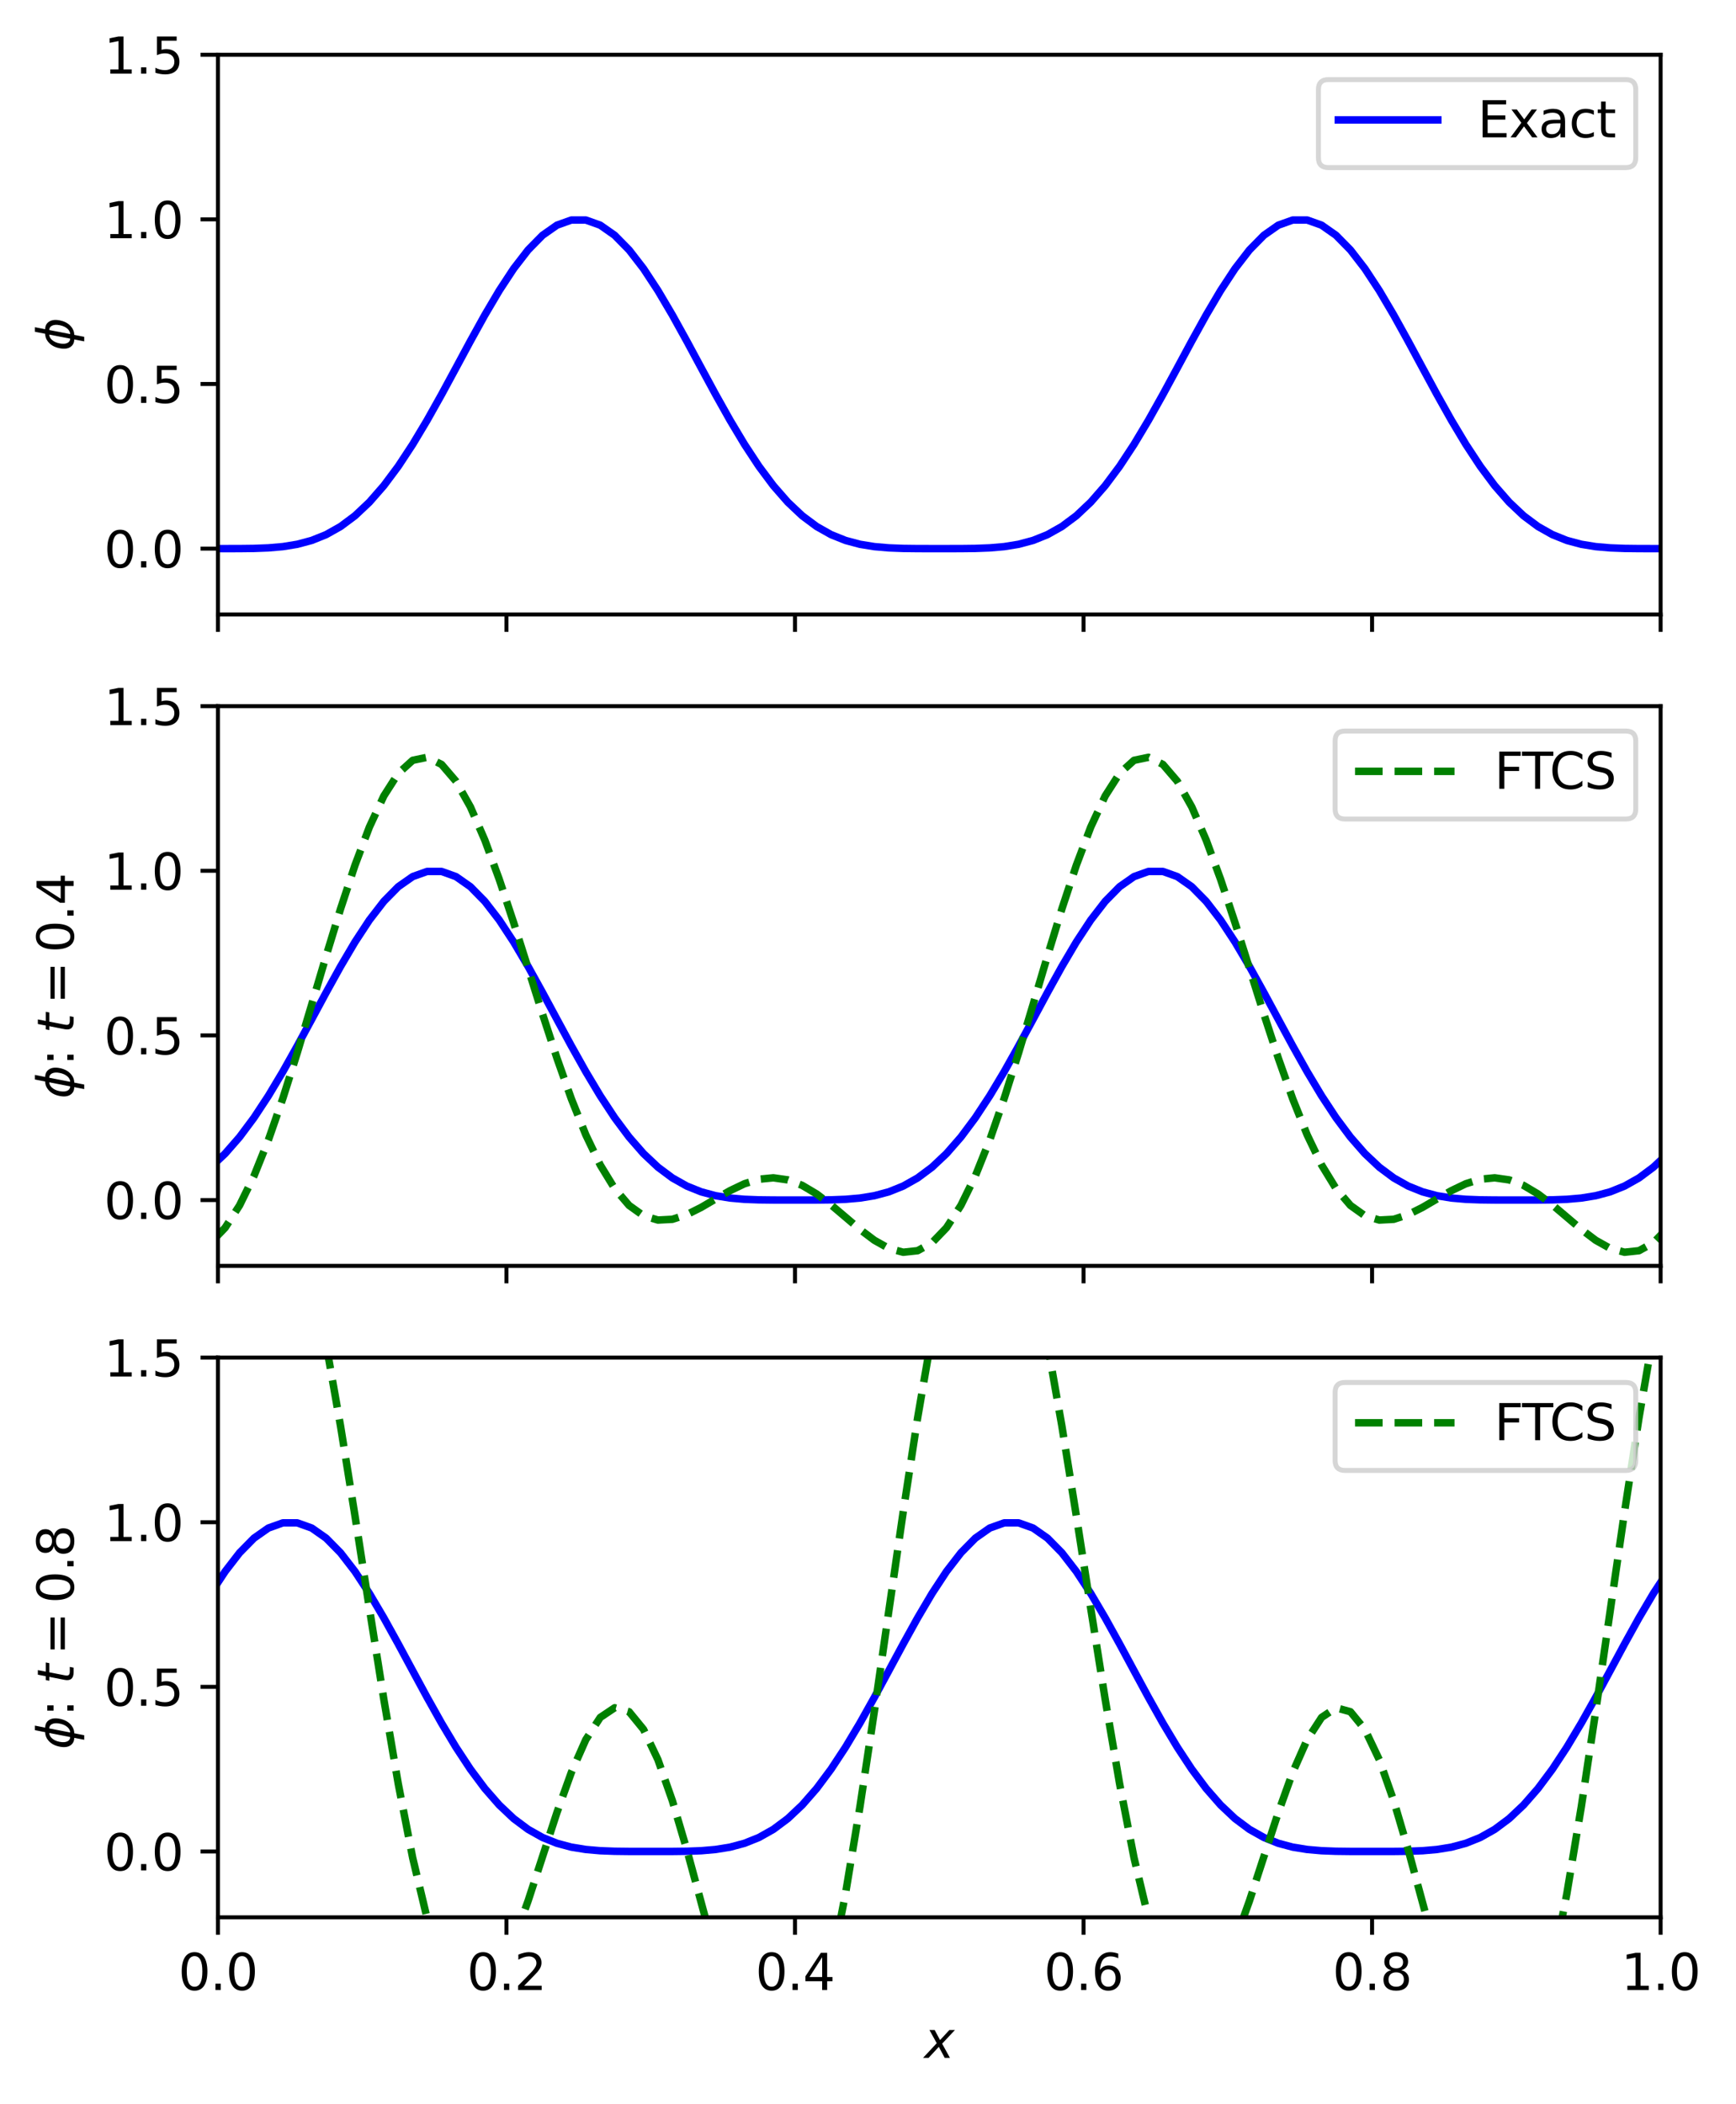 <?xml version="1.0" encoding="utf-8" standalone="no"?>
<!DOCTYPE svg PUBLIC "-//W3C//DTD SVG 1.1//EN"
  "http://www.w3.org/Graphics/SVG/1.1/DTD/svg11.dtd">
<svg xmlns:xlink="http://www.w3.org/1999/xlink" width="348.948pt" height="422.83pt" viewBox="0 0 348.948 422.83" xmlns="http://www.w3.org/2000/svg" version="1.1">
 <defs>
  <style type="text/css">*{stroke-linejoin: round; stroke-linecap: butt}</style>
 </defs>
 <g id="figure_1">
  <g id="patch_1">
   <path d="M 0 422.83 
L 348.948 422.83 
L 348.948 0 
L 0 0 
z
" style="fill: #ffffff"/>
  </g>
  <g id="axes_1">
   <g id="patch_2">
    <path d="M 43.803 123.474 
L 333.797 123.474 
L 333.797 10.999 
L 43.803 10.999 
z
" style="fill: #ffffff"/>
   </g>
   <g id="matplotlib.axis_1">
    <g id="xtick_1">
     <g id="line2d_1">
      <defs>
       <path id="m3e932c2d90" d="M 0 0 
L 0 3.5 
" style="stroke: #000000; stroke-width: 0.8"/>
      </defs>
      <g>
       <use xlink:href="#m3e932c2d90" x="43.803" y="123.474" style="stroke: #000000; stroke-width: 0.8"/>
      </g>
     </g>
    </g>
    <g id="xtick_2">
     <g id="line2d_2">
      <g>
       <use xlink:href="#m3e932c2d90" x="101.802" y="123.474" style="stroke: #000000; stroke-width: 0.8"/>
      </g>
     </g>
    </g>
    <g id="xtick_3">
     <g id="line2d_3">
      <g>
       <use xlink:href="#m3e932c2d90" x="159.801" y="123.474" style="stroke: #000000; stroke-width: 0.8"/>
      </g>
     </g>
    </g>
    <g id="xtick_4">
     <g id="line2d_4">
      <g>
       <use xlink:href="#m3e932c2d90" x="217.799" y="123.474" style="stroke: #000000; stroke-width: 0.8"/>
      </g>
     </g>
    </g>
    <g id="xtick_5">
     <g id="line2d_5">
      <g>
       <use xlink:href="#m3e932c2d90" x="275.798" y="123.474" style="stroke: #000000; stroke-width: 0.8"/>
      </g>
     </g>
    </g>
    <g id="xtick_6">
     <g id="line2d_6">
      <g>
       <use xlink:href="#m3e932c2d90" x="333.797" y="123.474" style="stroke: #000000; stroke-width: 0.8"/>
      </g>
     </g>
    </g>
   </g>
   <g id="matplotlib.axis_2">
    <g id="ytick_1">
     <g id="line2d_7">
      <defs>
       <path id="macd2d907c0" d="M 0 0 
L -3.5 0 
" style="stroke: #000000; stroke-width: 0.8"/>
      </defs>
      <g>
       <use xlink:href="#macd2d907c0" x="43.803" y="110.242" style="stroke: #000000; stroke-width: 0.8"/>
      </g>
     </g>
     <g id="text_1">
      <!-- 0.0 -->
      <g transform="translate(20.9 114.041) scale(0.1 -0.1)">
       <defs>
        <path id="DejaVuSans-30" d="M 2034 4250 
Q 1547 4250 1301 3770 
Q 1056 3291 1056 2328 
Q 1056 1369 1301 889 
Q 1547 409 2034 409 
Q 2525 409 2770 889 
Q 3016 1369 3016 2328 
Q 3016 3291 2770 3770 
Q 2525 4250 2034 4250 
z
M 2034 4750 
Q 2819 4750 3233 4129 
Q 3647 3509 3647 2328 
Q 3647 1150 3233 529 
Q 2819 -91 2034 -91 
Q 1250 -91 836 529 
Q 422 1150 422 2328 
Q 422 3509 836 4129 
Q 1250 4750 2034 4750 
z
" transform="scale(0.016)"/>
        <path id="DejaVuSans-2e" d="M 684 794 
L 1344 794 
L 1344 0 
L 684 0 
L 684 794 
z
" transform="scale(0.016)"/>
       </defs>
       <use xlink:href="#DejaVuSans-30"/>
       <use xlink:href="#DejaVuSans-2e" x="63.623"/>
       <use xlink:href="#DejaVuSans-30" x="95.41"/>
      </g>
     </g>
    </g>
    <g id="ytick_2">
     <g id="line2d_8">
      <g>
       <use xlink:href="#macd2d907c0" x="43.803" y="77.161" style="stroke: #000000; stroke-width: 0.8"/>
      </g>
     </g>
     <g id="text_2">
      <!-- 0.5 -->
      <g transform="translate(20.9 80.96) scale(0.1 -0.1)">
       <defs>
        <path id="DejaVuSans-35" d="M 691 4666 
L 3169 4666 
L 3169 4134 
L 1269 4134 
L 1269 2991 
Q 1406 3038 1543 3061 
Q 1681 3084 1819 3084 
Q 2600 3084 3056 2656 
Q 3513 2228 3513 1497 
Q 3513 744 3044 326 
Q 2575 -91 1722 -91 
Q 1428 -91 1123 -41 
Q 819 9 494 109 
L 494 744 
Q 775 591 1075 516 
Q 1375 441 1709 441 
Q 2250 441 2565 725 
Q 2881 1009 2881 1497 
Q 2881 1984 2565 2268 
Q 2250 2553 1709 2553 
Q 1456 2553 1204 2497 
Q 953 2441 691 2322 
L 691 4666 
z
" transform="scale(0.016)"/>
       </defs>
       <use xlink:href="#DejaVuSans-30"/>
       <use xlink:href="#DejaVuSans-2e" x="63.623"/>
       <use xlink:href="#DejaVuSans-35" x="95.41"/>
      </g>
     </g>
    </g>
    <g id="ytick_3">
     <g id="line2d_9">
      <g>
       <use xlink:href="#macd2d907c0" x="43.803" y="44.08" style="stroke: #000000; stroke-width: 0.8"/>
      </g>
     </g>
     <g id="text_3">
      <!-- 1.0 -->
      <g transform="translate(20.9 47.879) scale(0.1 -0.1)">
       <defs>
        <path id="DejaVuSans-31" d="M 794 531 
L 1825 531 
L 1825 4091 
L 703 3866 
L 703 4441 
L 1819 4666 
L 2450 4666 
L 2450 531 
L 3481 531 
L 3481 0 
L 794 0 
L 794 531 
z
" transform="scale(0.016)"/>
       </defs>
       <use xlink:href="#DejaVuSans-31"/>
       <use xlink:href="#DejaVuSans-2e" x="63.623"/>
       <use xlink:href="#DejaVuSans-30" x="95.41"/>
      </g>
     </g>
    </g>
    <g id="ytick_4">
     <g id="line2d_10">
      <g>
       <use xlink:href="#macd2d907c0" x="43.803" y="10.999" style="stroke: #000000; stroke-width: 0.8"/>
      </g>
     </g>
     <g id="text_4">
      <!-- 1.5 -->
      <g transform="translate(20.9 14.798) scale(0.1 -0.1)">
       <use xlink:href="#DejaVuSans-31"/>
       <use xlink:href="#DejaVuSans-2e" x="63.623"/>
       <use xlink:href="#DejaVuSans-35" x="95.41"/>
      </g>
     </g>
    </g>
    <g id="text_5">
     <!-- $\phi$ -->
     <g transform="translate(14.8 70.537) rotate(-90) scale(0.1 -0.1)">
      <defs>
       <path id="DejaVuSans-Oblique-3d5" d="M 2991 4863 
L 2738 3572 
Q 3363 3572 3684 3094 
Q 4016 2606 3850 1747 
Q 3681 888 3159 400 
Q 2653 -78 2028 -78 
L 1784 -1331 
L 1213 -1331 
L 1456 -78 
Q 834 -78 509 400 
Q 178 888 347 1747 
Q 513 2606 1034 3094 
Q 1544 3572 2166 3572 
L 2419 4863 
L 2991 4863 
z
M 2128 434 
Q 2481 434 2784 756 
Q 3116 1116 3244 1747 
Q 3369 2372 3169 2738 
Q 2991 3059 2638 3059 
L 2128 434 
z
M 1556 434 
L 2066 3059 
Q 1716 3059 1413 2738 
Q 1072 2372 953 1747 
Q 834 1116 1028 756 
Q 1203 434 1556 434 
z
" transform="scale(0.016)"/>
      </defs>
      <use xlink:href="#DejaVuSans-Oblique-3d5" transform="translate(0 0.016)"/>
     </g>
    </g>
   </g>
   <g id="line2d_11">
    <path d="M 42.353 110.242 
L 45.253 110.242 
L 48.153 110.237 
L 51.053 110.202 
L 53.953 110.092 
L 56.853 109.841 
L 59.753 109.371 
L 62.653 108.596 
L 65.553 107.431 
L 68.453 105.799 
L 71.353 103.638 
L 74.252 100.905 
L 77.152 97.588 
L 80.052 93.701 
L 82.952 89.295 
L 85.852 84.452 
L 88.752 79.282 
L 91.652 73.926 
L 94.552 68.542 
L 97.452 63.305 
L 100.352 58.392 
L 103.252 53.979 
L 106.152 50.227 
L 109.052 47.279 
L 111.952 45.247 
L 114.852 44.211 
L 117.752 44.211 
L 120.651 45.247 
L 123.551 47.279 
L 126.451 50.227 
L 129.351 53.979 
L 132.251 58.392 
L 135.151 63.305 
L 138.051 68.542 
L 140.951 73.926 
L 143.851 79.282 
L 146.751 84.452 
L 149.651 89.295 
L 152.551 93.701 
L 155.451 97.588 
L 158.351 100.905 
L 161.251 103.638 
L 164.151 105.799 
L 167.05 107.431 
L 169.95 108.596 
L 172.85 109.371 
L 175.75 109.841 
L 178.65 110.092 
L 181.55 110.202 
L 184.45 110.237 
L 187.35 110.242 
L 190.25 110.242 
L 193.15 110.237 
L 196.05 110.202 
L 198.95 110.092 
L 201.85 109.841 
L 204.75 109.371 
L 207.65 108.596 
L 210.55 107.431 
L 213.449 105.799 
L 216.349 103.638 
L 219.249 100.905 
L 222.149 97.588 
L 225.049 93.701 
L 227.949 89.295 
L 230.849 84.452 
L 233.749 79.282 
L 236.649 73.926 
L 239.549 68.542 
L 242.449 63.305 
L 245.349 58.392 
L 248.249 53.979 
L 251.149 50.227 
L 254.049 47.279 
L 256.949 45.247 
L 259.848 44.211 
L 262.748 44.211 
L 265.648 45.247 
L 268.548 47.279 
L 271.448 50.227 
L 274.348 53.979 
L 277.248 58.392 
L 280.148 63.305 
L 283.048 68.542 
L 285.948 73.926 
L 288.848 79.282 
L 291.748 84.452 
L 294.648 89.295 
L 297.548 93.701 
L 300.448 97.588 
L 303.348 100.905 
L 306.247 103.638 
L 309.147 105.799 
L 312.047 107.431 
L 314.947 108.596 
L 317.847 109.371 
L 320.747 109.841 
L 323.647 110.092 
L 326.547 110.202 
L 329.447 110.237 
L 332.347 110.242 
L 335.247 110.242 
" clip-path="url(#p8527dfcf54)" style="fill: none; stroke: #0000ff; stroke-width: 1.5; stroke-linecap: square"/>
   </g>
   <g id="patch_3">
    <path d="M 43.803 123.474 
L 43.803 10.999 
" style="fill: none; stroke: #000000; stroke-width: 0.8; stroke-linejoin: miter; stroke-linecap: square"/>
   </g>
   <g id="patch_4">
    <path d="M 333.797 123.474 
L 333.797 10.999 
" style="fill: none; stroke: #000000; stroke-width: 0.8; stroke-linejoin: miter; stroke-linecap: square"/>
   </g>
   <g id="patch_5">
    <path d="M 43.803 123.474 
L 333.797 123.474 
" style="fill: none; stroke: #000000; stroke-width: 0.8; stroke-linejoin: miter; stroke-linecap: square"/>
   </g>
   <g id="patch_6">
    <path d="M 43.803 10.999 
L 333.797 10.999 
" style="fill: none; stroke: #000000; stroke-width: 0.8; stroke-linejoin: miter; stroke-linecap: square"/>
   </g>
   <g id="legend_1">
    <g id="patch_7">
     <path d="M 267.012 33.677 
L 326.797 33.677 
Q 328.797 33.677 328.797 31.677 
L 328.797 17.999 
Q 328.797 15.999 326.797 15.999 
L 267.012 15.999 
Q 265.012 15.999 265.012 17.999 
L 265.012 31.677 
Q 265.012 33.677 267.012 33.677 
z
" style="fill: #ffffff; opacity: 0.8; stroke: #cccccc; stroke-linejoin: miter"/>
    </g>
    <g id="line2d_12">
     <path d="M 269.012 24.098 
L 279.012 24.098 
L 289.012 24.098 
" style="fill: none; stroke: #0000ff; stroke-width: 1.5; stroke-linecap: square"/>
    </g>
    <g id="text_6">
     <!-- Exact -->
     <g transform="translate(297.012 27.598) scale(0.1 -0.1)">
      <defs>
       <path id="DejaVuSans-45" d="M 628 4666 
L 3578 4666 
L 3578 4134 
L 1259 4134 
L 1259 2753 
L 3481 2753 
L 3481 2222 
L 1259 2222 
L 1259 531 
L 3634 531 
L 3634 0 
L 628 0 
L 628 4666 
z
" transform="scale(0.016)"/>
       <path id="DejaVuSans-78" d="M 3513 3500 
L 2247 1797 
L 3578 0 
L 2900 0 
L 1881 1375 
L 863 0 
L 184 0 
L 1544 1831 
L 300 3500 
L 978 3500 
L 1906 2253 
L 2834 3500 
L 3513 3500 
z
" transform="scale(0.016)"/>
       <path id="DejaVuSans-61" d="M 2194 1759 
Q 1497 1759 1228 1600 
Q 959 1441 959 1056 
Q 959 750 1161 570 
Q 1363 391 1709 391 
Q 2188 391 2477 730 
Q 2766 1069 2766 1631 
L 2766 1759 
L 2194 1759 
z
M 3341 1997 
L 3341 0 
L 2766 0 
L 2766 531 
Q 2569 213 2275 61 
Q 1981 -91 1556 -91 
Q 1019 -91 701 211 
Q 384 513 384 1019 
Q 384 1609 779 1909 
Q 1175 2209 1959 2209 
L 2766 2209 
L 2766 2266 
Q 2766 2663 2505 2880 
Q 2244 3097 1772 3097 
Q 1472 3097 1187 3025 
Q 903 2953 641 2809 
L 641 3341 
Q 956 3463 1253 3523 
Q 1550 3584 1831 3584 
Q 2591 3584 2966 3190 
Q 3341 2797 3341 1997 
z
" transform="scale(0.016)"/>
       <path id="DejaVuSans-63" d="M 3122 3366 
L 3122 2828 
Q 2878 2963 2633 3030 
Q 2388 3097 2138 3097 
Q 1578 3097 1268 2742 
Q 959 2388 959 1747 
Q 959 1106 1268 751 
Q 1578 397 2138 397 
Q 2388 397 2633 464 
Q 2878 531 3122 666 
L 3122 134 
Q 2881 22 2623 -34 
Q 2366 -91 2075 -91 
Q 1284 -91 818 406 
Q 353 903 353 1747 
Q 353 2603 823 3093 
Q 1294 3584 2113 3584 
Q 2378 3584 2631 3529 
Q 2884 3475 3122 3366 
z
" transform="scale(0.016)"/>
       <path id="DejaVuSans-74" d="M 1172 4494 
L 1172 3500 
L 2356 3500 
L 2356 3053 
L 1172 3053 
L 1172 1153 
Q 1172 725 1289 603 
Q 1406 481 1766 481 
L 2356 481 
L 2356 0 
L 1766 0 
Q 1100 0 847 248 
Q 594 497 594 1153 
L 594 3053 
L 172 3053 
L 172 3500 
L 594 3500 
L 594 4494 
L 1172 4494 
z
" transform="scale(0.016)"/>
      </defs>
      <use xlink:href="#DejaVuSans-45"/>
      <use xlink:href="#DejaVuSans-78" x="63.184"/>
      <use xlink:href="#DejaVuSans-61" x="122.363"/>
      <use xlink:href="#DejaVuSans-63" x="183.643"/>
      <use xlink:href="#DejaVuSans-74" x="238.623"/>
     </g>
    </g>
   </g>
  </g>
  <g id="axes_2">
   <g id="patch_8">
    <path d="M 43.803 254.374 
L 333.797 254.374 
L 333.797 141.899 
L 43.803 141.899 
z
" style="fill: #ffffff"/>
   </g>
   <g id="matplotlib.axis_3">
    <g id="xtick_7">
     <g id="line2d_13">
      <g>
       <use xlink:href="#m3e932c2d90" x="43.803" y="254.374" style="stroke: #000000; stroke-width: 0.8"/>
      </g>
     </g>
    </g>
    <g id="xtick_8">
     <g id="line2d_14">
      <g>
       <use xlink:href="#m3e932c2d90" x="101.802" y="254.374" style="stroke: #000000; stroke-width: 0.8"/>
      </g>
     </g>
    </g>
    <g id="xtick_9">
     <g id="line2d_15">
      <g>
       <use xlink:href="#m3e932c2d90" x="159.801" y="254.374" style="stroke: #000000; stroke-width: 0.8"/>
      </g>
     </g>
    </g>
    <g id="xtick_10">
     <g id="line2d_16">
      <g>
       <use xlink:href="#m3e932c2d90" x="217.799" y="254.374" style="stroke: #000000; stroke-width: 0.8"/>
      </g>
     </g>
    </g>
    <g id="xtick_11">
     <g id="line2d_17">
      <g>
       <use xlink:href="#m3e932c2d90" x="275.798" y="254.374" style="stroke: #000000; stroke-width: 0.8"/>
      </g>
     </g>
    </g>
    <g id="xtick_12">
     <g id="line2d_18">
      <g>
       <use xlink:href="#m3e932c2d90" x="333.797" y="254.374" style="stroke: #000000; stroke-width: 0.8"/>
      </g>
     </g>
    </g>
   </g>
   <g id="matplotlib.axis_4">
    <g id="ytick_5">
     <g id="line2d_19">
      <g>
       <use xlink:href="#macd2d907c0" x="43.803" y="241.142" style="stroke: #000000; stroke-width: 0.8"/>
      </g>
     </g>
     <g id="text_7">
      <!-- 0.0 -->
      <g transform="translate(20.9 244.941) scale(0.1 -0.1)">
       <use xlink:href="#DejaVuSans-30"/>
       <use xlink:href="#DejaVuSans-2e" x="63.623"/>
       <use xlink:href="#DejaVuSans-30" x="95.41"/>
      </g>
     </g>
    </g>
    <g id="ytick_6">
     <g id="line2d_20">
      <g>
       <use xlink:href="#macd2d907c0" x="43.803" y="208.061" style="stroke: #000000; stroke-width: 0.8"/>
      </g>
     </g>
     <g id="text_8">
      <!-- 0.5 -->
      <g transform="translate(20.9 211.86) scale(0.1 -0.1)">
       <use xlink:href="#DejaVuSans-30"/>
       <use xlink:href="#DejaVuSans-2e" x="63.623"/>
       <use xlink:href="#DejaVuSans-35" x="95.41"/>
      </g>
     </g>
    </g>
    <g id="ytick_7">
     <g id="line2d_21">
      <g>
       <use xlink:href="#macd2d907c0" x="43.803" y="174.98" style="stroke: #000000; stroke-width: 0.8"/>
      </g>
     </g>
     <g id="text_9">
      <!-- 1.0 -->
      <g transform="translate(20.9 178.779) scale(0.1 -0.1)">
       <use xlink:href="#DejaVuSans-31"/>
       <use xlink:href="#DejaVuSans-2e" x="63.623"/>
       <use xlink:href="#DejaVuSans-30" x="95.41"/>
      </g>
     </g>
    </g>
    <g id="ytick_8">
     <g id="line2d_22">
      <g>
       <use xlink:href="#macd2d907c0" x="43.803" y="141.899" style="stroke: #000000; stroke-width: 0.8"/>
      </g>
     </g>
     <g id="text_10">
      <!-- 1.5 -->
      <g transform="translate(20.9 145.698) scale(0.1 -0.1)">
       <use xlink:href="#DejaVuSans-31"/>
       <use xlink:href="#DejaVuSans-2e" x="63.623"/>
       <use xlink:href="#DejaVuSans-35" x="95.41"/>
      </g>
     </g>
    </g>
    <g id="text_11">
     <!-- $\phi$: $t=$0.4 -->
     <g transform="translate(14.8 220.787) rotate(-90) scale(0.1 -0.1)">
      <defs>
       <path id="DejaVuSans-3a" d="M 750 794 
L 1409 794 
L 1409 0 
L 750 0 
L 750 794 
z
M 750 3309 
L 1409 3309 
L 1409 2516 
L 750 2516 
L 750 3309 
z
" transform="scale(0.016)"/>
       <path id="DejaVuSans-20" transform="scale(0.016)"/>
       <path id="DejaVuSans-Oblique-74" d="M 2706 3500 
L 2619 3053 
L 1472 3053 
L 1100 1153 
Q 1081 1047 1072 975 
Q 1063 903 1063 863 
Q 1063 663 1183 572 
Q 1303 481 1569 481 
L 2150 481 
L 2053 0 
L 1503 0 
Q 991 0 739 200 
Q 488 400 488 806 
Q 488 878 497 964 
Q 506 1050 525 1153 
L 897 3053 
L 409 3053 
L 500 3500 
L 978 3500 
L 1172 4494 
L 1747 4494 
L 1556 3500 
L 2706 3500 
z
" transform="scale(0.016)"/>
       <path id="DejaVuSans-3d" d="M 678 2906 
L 4684 2906 
L 4684 2381 
L 678 2381 
L 678 2906 
z
M 678 1631 
L 4684 1631 
L 4684 1100 
L 678 1100 
L 678 1631 
z
" transform="scale(0.016)"/>
       <path id="DejaVuSans-34" d="M 2419 4116 
L 825 1625 
L 2419 1625 
L 2419 4116 
z
M 2253 4666 
L 3047 4666 
L 3047 1625 
L 3713 1625 
L 3713 1100 
L 3047 1100 
L 3047 0 
L 2419 0 
L 2419 1100 
L 313 1100 
L 313 1709 
L 2253 4666 
z
" transform="scale(0.016)"/>
      </defs>
      <use xlink:href="#DejaVuSans-Oblique-3d5" transform="translate(0 0.016)"/>
      <use xlink:href="#DejaVuSans-3a" transform="translate(65.967 0.016)"/>
      <use xlink:href="#DejaVuSans-20" transform="translate(99.658 0.016)"/>
      <use xlink:href="#DejaVuSans-Oblique-74" transform="translate(131.445 0.016)"/>
      <use xlink:href="#DejaVuSans-3d" transform="translate(190.137 0.016)"/>
      <use xlink:href="#DejaVuSans-30" transform="translate(293.408 0.016)"/>
      <use xlink:href="#DejaVuSans-2e" transform="translate(357.031 0.016)"/>
      <use xlink:href="#DejaVuSans-34" transform="translate(388.818 0.016)"/>
     </g>
    </g>
   </g>
   <g id="line2d_23">
    <path d="M 42.353 234.538 
L 45.253 231.805 
L 48.153 228.488 
L 51.053 224.601 
L 53.953 220.195 
L 56.853 215.352 
L 59.753 210.182 
L 62.653 204.826 
L 65.553 199.442 
L 68.453 194.205 
L 71.353 189.292 
L 74.252 184.879 
L 77.152 181.127 
L 80.052 178.179 
L 82.952 176.147 
L 85.852 175.111 
L 88.752 175.111 
L 91.652 176.147 
L 94.552 178.179 
L 97.452 181.127 
L 100.352 184.879 
L 103.252 189.292 
L 106.152 194.205 
L 109.052 199.442 
L 111.952 204.826 
L 114.852 210.182 
L 117.752 215.352 
L 120.651 220.195 
L 123.551 224.601 
L 126.451 228.488 
L 129.351 231.805 
L 132.251 234.538 
L 135.151 236.699 
L 138.051 238.331 
L 140.951 239.496 
L 143.851 240.271 
L 146.751 240.741 
L 149.651 240.992 
L 152.551 241.102 
L 155.451 241.137 
L 158.351 241.142 
L 161.251 241.142 
L 164.151 241.137 
L 167.05 241.102 
L 169.95 240.992 
L 172.85 240.741 
L 175.75 240.271 
L 178.65 239.496 
L 181.55 238.331 
L 184.45 236.699 
L 187.35 234.538 
L 190.25 231.805 
L 193.15 228.488 
L 196.05 224.601 
L 198.95 220.195 
L 201.85 215.352 
L 204.75 210.182 
L 207.65 204.826 
L 210.55 199.442 
L 213.449 194.205 
L 216.349 189.292 
L 219.249 184.879 
L 222.149 181.127 
L 225.049 178.179 
L 227.949 176.147 
L 230.849 175.111 
L 233.749 175.111 
L 236.649 176.147 
L 239.549 178.179 
L 242.449 181.127 
L 245.349 184.879 
L 248.249 189.292 
L 251.149 194.205 
L 254.049 199.442 
L 256.949 204.826 
L 259.848 210.182 
L 262.748 215.352 
L 265.648 220.195 
L 268.548 224.601 
L 271.448 228.488 
L 274.348 231.805 
L 277.248 234.538 
L 280.148 236.699 
L 283.048 238.331 
L 285.948 239.496 
L 288.848 240.271 
L 291.748 240.741 
L 294.648 240.992 
L 297.548 241.102 
L 300.448 241.137 
L 303.348 241.142 
L 306.247 241.142 
L 309.147 241.137 
L 312.047 241.102 
L 314.947 240.992 
L 317.847 240.741 
L 320.747 240.271 
L 323.647 239.496 
L 326.547 238.331 
L 329.447 236.699 
L 332.347 234.538 
L 335.247 231.805 
" clip-path="url(#pdf3bee1a85)" style="fill: none; stroke: #0000ff; stroke-width: 1.5; stroke-linecap: square"/>
   </g>
   <g id="line2d_24">
    <path d="M 42.353 249.719 
L 45.253 246.702 
L 48.153 242.215 
L 51.053 236.294 
L 53.953 229.058 
L 56.853 220.712 
L 59.753 211.537 
L 62.653 201.871 
L 65.553 192.099 
L 68.453 182.627 
L 71.353 173.86 
L 74.252 166.185 
L 77.152 159.941 
L 80.052 155.406 
L 82.952 152.781 
L 85.852 152.175 
L 88.752 153.602 
L 91.652 156.979 
L 94.552 162.134 
L 97.452 168.813 
L 100.352 176.694 
L 103.252 185.411 
L 106.152 194.569 
L 109.052 203.77 
L 111.952 212.634 
L 114.852 220.82 
L 117.752 228.044 
L 120.651 234.093 
L 123.551 238.835 
L 126.451 242.223 
L 129.351 244.293 
L 132.251 245.162 
L 135.151 245.01 
L 138.051 244.071 
L 140.951 242.612 
L 143.851 240.914 
L 146.751 239.249 
L 149.651 237.863 
L 152.551 236.958 
L 155.451 236.675 
L 158.351 237.089 
L 161.251 238.197 
L 164.151 239.921 
L 167.05 242.115 
L 169.95 244.57 
L 172.85 247.035 
L 175.75 249.225 
L 178.65 250.85 
L 181.55 251.63 
L 184.45 251.319 
L 187.35 249.719 
L 190.25 246.702 
L 193.15 242.215 
L 196.05 236.294 
L 198.95 229.058 
L 201.85 220.712 
L 204.75 211.537 
L 207.65 201.871 
L 210.55 192.099 
L 213.449 182.627 
L 216.349 173.86 
L 219.249 166.185 
L 222.149 159.941 
L 225.049 155.406 
L 227.949 152.781 
L 230.849 152.175 
L 233.749 153.602 
L 236.649 156.979 
L 239.549 162.134 
L 242.449 168.813 
L 245.349 176.694 
L 248.249 185.411 
L 251.149 194.569 
L 254.049 203.77 
L 256.949 212.634 
L 259.848 220.82 
L 262.748 228.044 
L 265.648 234.093 
L 268.548 238.835 
L 271.448 242.223 
L 274.348 244.293 
L 277.248 245.162 
L 280.148 245.01 
L 283.048 244.071 
L 285.948 242.612 
L 288.848 240.914 
L 291.748 239.249 
L 294.648 237.863 
L 297.548 236.958 
L 300.448 236.675 
L 303.348 237.089 
L 306.247 238.197 
L 309.147 239.921 
L 312.047 242.115 
L 314.947 244.57 
L 317.847 247.035 
L 320.747 249.225 
L 323.647 250.85 
L 326.547 251.63 
L 329.447 251.319 
L 332.347 249.719 
L 335.247 246.702 
" clip-path="url(#pdf3bee1a85)" style="fill: none; stroke-dasharray: 5.55,2.4; stroke-dashoffset: 0; stroke: #008000; stroke-width: 1.5"/>
   </g>
   <g id="patch_9">
    <path d="M 43.803 254.374 
L 43.803 141.899 
" style="fill: none; stroke: #000000; stroke-width: 0.8; stroke-linejoin: miter; stroke-linecap: square"/>
   </g>
   <g id="patch_10">
    <path d="M 333.797 254.374 
L 333.797 141.899 
" style="fill: none; stroke: #000000; stroke-width: 0.8; stroke-linejoin: miter; stroke-linecap: square"/>
   </g>
   <g id="patch_11">
    <path d="M 43.803 254.374 
L 333.797 254.374 
" style="fill: none; stroke: #000000; stroke-width: 0.8; stroke-linejoin: miter; stroke-linecap: square"/>
   </g>
   <g id="patch_12">
    <path d="M 43.803 141.899 
L 333.797 141.899 
" style="fill: none; stroke: #000000; stroke-width: 0.8; stroke-linejoin: miter; stroke-linecap: square"/>
   </g>
   <g id="legend_2">
    <g id="patch_13">
     <path d="M 270.369 164.577 
L 326.797 164.577 
Q 328.797 164.577 328.797 162.577 
L 328.797 148.899 
Q 328.797 146.899 326.797 146.899 
L 270.369 146.899 
Q 268.369 146.899 268.369 148.899 
L 268.369 162.577 
Q 268.369 164.577 270.369 164.577 
z
" style="fill: #ffffff; opacity: 0.8; stroke: #cccccc; stroke-linejoin: miter"/>
    </g>
    <g id="line2d_25">
     <path d="M 272.369 154.998 
L 282.369 154.998 
L 292.369 154.998 
" style="fill: none; stroke-dasharray: 5.55,2.4; stroke-dashoffset: 0; stroke: #008000; stroke-width: 1.5"/>
    </g>
    <g id="text_12">
     <!-- FTCS -->
     <g transform="translate(300.369 158.498) scale(0.1 -0.1)">
      <defs>
       <path id="DejaVuSans-46" d="M 628 4666 
L 3309 4666 
L 3309 4134 
L 1259 4134 
L 1259 2759 
L 3109 2759 
L 3109 2228 
L 1259 2228 
L 1259 0 
L 628 0 
L 628 4666 
z
" transform="scale(0.016)"/>
       <path id="DejaVuSans-54" d="M -19 4666 
L 3928 4666 
L 3928 4134 
L 2272 4134 
L 2272 0 
L 1638 0 
L 1638 4134 
L -19 4134 
L -19 4666 
z
" transform="scale(0.016)"/>
       <path id="DejaVuSans-43" d="M 4122 4306 
L 4122 3641 
Q 3803 3938 3442 4084 
Q 3081 4231 2675 4231 
Q 1875 4231 1450 3742 
Q 1025 3253 1025 2328 
Q 1025 1406 1450 917 
Q 1875 428 2675 428 
Q 3081 428 3442 575 
Q 3803 722 4122 1019 
L 4122 359 
Q 3791 134 3420 21 
Q 3050 -91 2638 -91 
Q 1578 -91 968 557 
Q 359 1206 359 2328 
Q 359 3453 968 4101 
Q 1578 4750 2638 4750 
Q 3056 4750 3426 4639 
Q 3797 4528 4122 4306 
z
" transform="scale(0.016)"/>
       <path id="DejaVuSans-53" d="M 3425 4513 
L 3425 3897 
Q 3066 4069 2747 4153 
Q 2428 4238 2131 4238 
Q 1616 4238 1336 4038 
Q 1056 3838 1056 3469 
Q 1056 3159 1242 3001 
Q 1428 2844 1947 2747 
L 2328 2669 
Q 3034 2534 3370 2195 
Q 3706 1856 3706 1288 
Q 3706 609 3251 259 
Q 2797 -91 1919 -91 
Q 1588 -91 1214 -16 
Q 841 59 441 206 
L 441 856 
Q 825 641 1194 531 
Q 1563 422 1919 422 
Q 2459 422 2753 634 
Q 3047 847 3047 1241 
Q 3047 1584 2836 1778 
Q 2625 1972 2144 2069 
L 1759 2144 
Q 1053 2284 737 2584 
Q 422 2884 422 3419 
Q 422 4038 858 4394 
Q 1294 4750 2059 4750 
Q 2388 4750 2728 4690 
Q 3069 4631 3425 4513 
z
" transform="scale(0.016)"/>
      </defs>
      <use xlink:href="#DejaVuSans-46"/>
      <use xlink:href="#DejaVuSans-54" x="55.77"/>
      <use xlink:href="#DejaVuSans-43" x="110.979"/>
      <use xlink:href="#DejaVuSans-53" x="180.803"/>
     </g>
    </g>
   </g>
  </g>
  <g id="axes_3">
   <g id="patch_14">
    <path d="M 43.803 385.274 
L 333.797 385.274 
L 333.797 272.799 
L 43.803 272.799 
z
" style="fill: #ffffff"/>
   </g>
   <g id="matplotlib.axis_5">
    <g id="xtick_13">
     <g id="line2d_26">
      <g>
       <use xlink:href="#m3e932c2d90" x="43.803" y="385.274" style="stroke: #000000; stroke-width: 0.8"/>
      </g>
     </g>
     <g id="text_13">
      <!-- 0.0 -->
      <g transform="translate(35.852 399.873) scale(0.1 -0.1)">
       <use xlink:href="#DejaVuSans-30"/>
       <use xlink:href="#DejaVuSans-2e" x="63.623"/>
       <use xlink:href="#DejaVuSans-30" x="95.41"/>
      </g>
     </g>
    </g>
    <g id="xtick_14">
     <g id="line2d_27">
      <g>
       <use xlink:href="#m3e932c2d90" x="101.802" y="385.274" style="stroke: #000000; stroke-width: 0.8"/>
      </g>
     </g>
     <g id="text_14">
      <!-- 0.2 -->
      <g transform="translate(93.85 399.873) scale(0.1 -0.1)">
       <defs>
        <path id="DejaVuSans-32" d="M 1228 531 
L 3431 531 
L 3431 0 
L 469 0 
L 469 531 
Q 828 903 1448 1529 
Q 2069 2156 2228 2338 
Q 2531 2678 2651 2914 
Q 2772 3150 2772 3378 
Q 2772 3750 2511 3984 
Q 2250 4219 1831 4219 
Q 1534 4219 1204 4116 
Q 875 4013 500 3803 
L 500 4441 
Q 881 4594 1212 4672 
Q 1544 4750 1819 4750 
Q 2544 4750 2975 4387 
Q 3406 4025 3406 3419 
Q 3406 3131 3298 2873 
Q 3191 2616 2906 2266 
Q 2828 2175 2409 1742 
Q 1991 1309 1228 531 
z
" transform="scale(0.016)"/>
       </defs>
       <use xlink:href="#DejaVuSans-30"/>
       <use xlink:href="#DejaVuSans-2e" x="63.623"/>
       <use xlink:href="#DejaVuSans-32" x="95.41"/>
      </g>
     </g>
    </g>
    <g id="xtick_15">
     <g id="line2d_28">
      <g>
       <use xlink:href="#m3e932c2d90" x="159.801" y="385.274" style="stroke: #000000; stroke-width: 0.8"/>
      </g>
     </g>
     <g id="text_15">
      <!-- 0.4 -->
      <g transform="translate(151.849 399.873) scale(0.1 -0.1)">
       <use xlink:href="#DejaVuSans-30"/>
       <use xlink:href="#DejaVuSans-2e" x="63.623"/>
       <use xlink:href="#DejaVuSans-34" x="95.41"/>
      </g>
     </g>
    </g>
    <g id="xtick_16">
     <g id="line2d_29">
      <g>
       <use xlink:href="#m3e932c2d90" x="217.799" y="385.274" style="stroke: #000000; stroke-width: 0.8"/>
      </g>
     </g>
     <g id="text_16">
      <!-- 0.6 -->
      <g transform="translate(209.848 399.873) scale(0.1 -0.1)">
       <defs>
        <path id="DejaVuSans-36" d="M 2113 2584 
Q 1688 2584 1439 2293 
Q 1191 2003 1191 1497 
Q 1191 994 1439 701 
Q 1688 409 2113 409 
Q 2538 409 2786 701 
Q 3034 994 3034 1497 
Q 3034 2003 2786 2293 
Q 2538 2584 2113 2584 
z
M 3366 4563 
L 3366 3988 
Q 3128 4100 2886 4159 
Q 2644 4219 2406 4219 
Q 1781 4219 1451 3797 
Q 1122 3375 1075 2522 
Q 1259 2794 1537 2939 
Q 1816 3084 2150 3084 
Q 2853 3084 3261 2657 
Q 3669 2231 3669 1497 
Q 3669 778 3244 343 
Q 2819 -91 2113 -91 
Q 1303 -91 875 529 
Q 447 1150 447 2328 
Q 447 3434 972 4092 
Q 1497 4750 2381 4750 
Q 2619 4750 2861 4703 
Q 3103 4656 3366 4563 
z
" transform="scale(0.016)"/>
       </defs>
       <use xlink:href="#DejaVuSans-30"/>
       <use xlink:href="#DejaVuSans-2e" x="63.623"/>
       <use xlink:href="#DejaVuSans-36" x="95.41"/>
      </g>
     </g>
    </g>
    <g id="xtick_17">
     <g id="line2d_30">
      <g>
       <use xlink:href="#m3e932c2d90" x="275.798" y="385.274" style="stroke: #000000; stroke-width: 0.8"/>
      </g>
     </g>
     <g id="text_17">
      <!-- 0.8 -->
      <g transform="translate(267.847 399.873) scale(0.1 -0.1)">
       <defs>
        <path id="DejaVuSans-38" d="M 2034 2216 
Q 1584 2216 1326 1975 
Q 1069 1734 1069 1313 
Q 1069 891 1326 650 
Q 1584 409 2034 409 
Q 2484 409 2743 651 
Q 3003 894 3003 1313 
Q 3003 1734 2745 1975 
Q 2488 2216 2034 2216 
z
M 1403 2484 
Q 997 2584 770 2862 
Q 544 3141 544 3541 
Q 544 4100 942 4425 
Q 1341 4750 2034 4750 
Q 2731 4750 3128 4425 
Q 3525 4100 3525 3541 
Q 3525 3141 3298 2862 
Q 3072 2584 2669 2484 
Q 3125 2378 3379 2068 
Q 3634 1759 3634 1313 
Q 3634 634 3220 271 
Q 2806 -91 2034 -91 
Q 1263 -91 848 271 
Q 434 634 434 1313 
Q 434 1759 690 2068 
Q 947 2378 1403 2484 
z
M 1172 3481 
Q 1172 3119 1398 2916 
Q 1625 2713 2034 2713 
Q 2441 2713 2670 2916 
Q 2900 3119 2900 3481 
Q 2900 3844 2670 4047 
Q 2441 4250 2034 4250 
Q 1625 4250 1398 4047 
Q 1172 3844 1172 3481 
z
" transform="scale(0.016)"/>
       </defs>
       <use xlink:href="#DejaVuSans-30"/>
       <use xlink:href="#DejaVuSans-2e" x="63.623"/>
       <use xlink:href="#DejaVuSans-38" x="95.41"/>
      </g>
     </g>
    </g>
    <g id="xtick_18">
     <g id="line2d_31">
      <g>
       <use xlink:href="#m3e932c2d90" x="333.797" y="385.274" style="stroke: #000000; stroke-width: 0.8"/>
      </g>
     </g>
     <g id="text_18">
      <!-- 1.0 -->
      <g transform="translate(325.845 399.873) scale(0.1 -0.1)">
       <use xlink:href="#DejaVuSans-31"/>
       <use xlink:href="#DejaVuSans-2e" x="63.623"/>
       <use xlink:href="#DejaVuSans-30" x="95.41"/>
      </g>
     </g>
    </g>
    <g id="text_19">
     <!-- $x$ -->
     <g transform="translate(185.8 413.551) scale(0.1 -0.1)">
      <defs>
       <path id="DejaVuSans-Oblique-78" d="M 3841 3500 
L 2234 1784 
L 3219 0 
L 2559 0 
L 1819 1388 
L 531 0 
L -166 0 
L 1556 1844 
L 641 3500 
L 1300 3500 
L 1972 2234 
L 3144 3500 
L 3841 3500 
z
" transform="scale(0.016)"/>
      </defs>
      <use xlink:href="#DejaVuSans-Oblique-78" transform="translate(0 0.312)"/>
     </g>
    </g>
   </g>
   <g id="matplotlib.axis_6">
    <g id="ytick_9">
     <g id="line2d_32">
      <g>
       <use xlink:href="#macd2d907c0" x="43.803" y="372.042" style="stroke: #000000; stroke-width: 0.8"/>
      </g>
     </g>
     <g id="text_20">
      <!-- 0.0 -->
      <g transform="translate(20.9 375.841) scale(0.1 -0.1)">
       <use xlink:href="#DejaVuSans-30"/>
       <use xlink:href="#DejaVuSans-2e" x="63.623"/>
       <use xlink:href="#DejaVuSans-30" x="95.41"/>
      </g>
     </g>
    </g>
    <g id="ytick_10">
     <g id="line2d_33">
      <g>
       <use xlink:href="#macd2d907c0" x="43.803" y="338.961" style="stroke: #000000; stroke-width: 0.8"/>
      </g>
     </g>
     <g id="text_21">
      <!-- 0.5 -->
      <g transform="translate(20.9 342.76) scale(0.1 -0.1)">
       <use xlink:href="#DejaVuSans-30"/>
       <use xlink:href="#DejaVuSans-2e" x="63.623"/>
       <use xlink:href="#DejaVuSans-35" x="95.41"/>
      </g>
     </g>
    </g>
    <g id="ytick_11">
     <g id="line2d_34">
      <g>
       <use xlink:href="#macd2d907c0" x="43.803" y="305.88" style="stroke: #000000; stroke-width: 0.8"/>
      </g>
     </g>
     <g id="text_22">
      <!-- 1.0 -->
      <g transform="translate(20.9 309.679) scale(0.1 -0.1)">
       <use xlink:href="#DejaVuSans-31"/>
       <use xlink:href="#DejaVuSans-2e" x="63.623"/>
       <use xlink:href="#DejaVuSans-30" x="95.41"/>
      </g>
     </g>
    </g>
    <g id="ytick_12">
     <g id="line2d_35">
      <g>
       <use xlink:href="#macd2d907c0" x="43.803" y="272.799" style="stroke: #000000; stroke-width: 0.8"/>
      </g>
     </g>
     <g id="text_23">
      <!-- 1.5 -->
      <g transform="translate(20.9 276.598) scale(0.1 -0.1)">
       <use xlink:href="#DejaVuSans-31"/>
       <use xlink:href="#DejaVuSans-2e" x="63.623"/>
       <use xlink:href="#DejaVuSans-35" x="95.41"/>
      </g>
     </g>
    </g>
    <g id="text_24">
     <!-- $\phi$: $t=$0.8 -->
     <g transform="translate(14.8 351.537) rotate(-90) scale(0.1 -0.1)">
      <use xlink:href="#DejaVuSans-Oblique-3d5" transform="translate(0 0.016)"/>
      <use xlink:href="#DejaVuSans-3a" transform="translate(65.967 0.016)"/>
      <use xlink:href="#DejaVuSans-20" transform="translate(99.658 0.016)"/>
      <use xlink:href="#DejaVuSans-Oblique-74" transform="translate(131.445 0.016)"/>
      <use xlink:href="#DejaVuSans-3d" transform="translate(190.137 0.016)"/>
      <use xlink:href="#DejaVuSans-30" transform="translate(293.408 0.016)"/>
      <use xlink:href="#DejaVuSans-2e" transform="translate(357.031 0.016)"/>
      <use xlink:href="#DejaVuSans-38" transform="translate(386.193 0.016)"/>
     </g>
    </g>
   </g>
   <g id="line2d_36">
    <path d="M 42.353 320.192 
L 45.253 315.779 
L 48.153 312.027 
L 51.053 309.079 
L 53.953 307.047 
L 56.853 306.011 
L 59.753 306.011 
L 62.653 307.047 
L 65.553 309.079 
L 68.453 312.027 
L 71.353 315.779 
L 74.252 320.192 
L 77.152 325.105 
L 80.052 330.342 
L 82.952 335.726 
L 85.852 341.082 
L 88.752 346.252 
L 91.652 351.095 
L 94.552 355.501 
L 97.452 359.388 
L 100.352 362.705 
L 103.252 365.438 
L 106.152 367.599 
L 109.052 369.231 
L 111.952 370.396 
L 114.852 371.171 
L 117.752 371.641 
L 120.651 371.892 
L 123.551 372.002 
L 126.451 372.037 
L 129.351 372.042 
L 132.251 372.042 
L 135.151 372.037 
L 138.051 372.002 
L 140.951 371.892 
L 143.851 371.641 
L 146.751 371.171 
L 149.651 370.396 
L 152.551 369.231 
L 155.451 367.599 
L 158.351 365.438 
L 161.251 362.705 
L 164.151 359.388 
L 167.05 355.501 
L 169.95 351.095 
L 172.85 346.252 
L 175.75 341.082 
L 178.65 335.726 
L 181.55 330.342 
L 184.45 325.105 
L 187.35 320.192 
L 190.25 315.779 
L 193.15 312.027 
L 196.05 309.079 
L 198.95 307.047 
L 201.85 306.011 
L 204.75 306.011 
L 207.65 307.047 
L 210.55 309.079 
L 213.449 312.027 
L 216.349 315.779 
L 219.249 320.192 
L 222.149 325.105 
L 225.049 330.342 
L 227.949 335.726 
L 230.849 341.082 
L 233.749 346.252 
L 236.649 351.095 
L 239.549 355.501 
L 242.449 359.388 
L 245.349 362.705 
L 248.249 365.438 
L 251.149 367.599 
L 254.049 369.231 
L 256.949 370.396 
L 259.848 371.171 
L 262.748 371.641 
L 265.648 371.892 
L 268.548 372.002 
L 271.448 372.037 
L 274.348 372.042 
L 277.248 372.042 
L 280.148 372.037 
L 283.048 372.002 
L 285.948 371.892 
L 288.848 371.641 
L 291.748 371.171 
L 294.648 370.396 
L 297.548 369.231 
L 300.448 367.599 
L 303.348 365.438 
L 306.247 362.705 
L 309.147 359.388 
L 312.047 355.501 
L 314.947 351.095 
L 317.847 346.252 
L 320.747 341.082 
L 323.647 335.726 
L 326.547 330.342 
L 329.447 325.105 
L 332.347 320.192 
L 335.247 315.779 
" clip-path="url(#pffd1fc1ea7)" style="fill: none; stroke: #0000ff; stroke-width: 1.5; stroke-linecap: square"/>
   </g>
   <g id="line2d_37">
    <path d="M 42.353 268.063 
L 45.253 254.126 
L 48.153 243.793 
L 51.053 237.576 
L 53.953 235.764 
L 56.853 238.409 
L 59.753 245.325 
L 62.653 256.097 
L 65.553 270.105 
L 68.453 286.571 
L 71.353 304.594 
L 74.252 323.215 
L 77.152 341.468 
L 80.052 358.441 
L 82.952 373.328 
L 85.852 385.474 
L 88.752 394.417 
L 91.652 399.907 
L 94.552 401.918 
L 97.452 400.646 
L 100.352 396.491 
L 103.252 390.028 
L 106.152 381.962 
L 109.052 373.082 
L 111.952 364.208 
L 114.852 356.134 
L 117.752 349.574 
L 120.651 345.111 
L 123.551 343.166 
L 126.451 343.962 
L 129.351 347.509 
L 132.251 353.605 
L 135.151 361.849 
L 138.051 371.664 
L 140.951 382.332 
L 143.851 393.049 
L 146.751 402.968 
L 149.651 411.262 
L 152.551 417.175 
L 155.451 420.075 
L 158.351 419.499 
L 161.251 415.181 
L 164.151 407.083 
L 167.05 395.393 
L 169.95 380.524 
L 172.85 363.089 
L 175.75 343.871 
L 178.65 323.779 
L 181.55 303.791 
L 184.45 284.902 
L 187.35 268.063 
L 190.25 254.126 
L 193.15 243.793 
L 196.05 237.576 
L 198.95 235.764 
L 201.85 238.409 
L 204.75 245.325 
L 207.65 256.096 
L 210.55 270.106 
L 213.449 286.571 
L 216.349 304.594 
L 219.249 323.215 
L 222.149 341.468 
L 225.049 358.441 
L 227.949 373.327 
L 230.849 385.474 
L 233.749 394.417 
L 236.649 399.907 
L 239.549 401.918 
L 242.449 400.646 
L 245.349 396.492 
L 248.249 390.028 
L 251.149 381.961 
L 254.049 373.082 
L 256.949 364.209 
L 259.848 356.134 
L 262.748 349.573 
L 265.648 345.111 
L 268.548 343.167 
L 271.448 343.962 
L 274.348 347.508 
L 277.248 353.605 
L 280.148 361.85 
L 283.048 371.664 
L 285.948 382.332 
L 288.848 393.049 
L 291.748 402.969 
L 294.648 411.262 
L 297.548 417.175 
L 300.448 420.075 
L 303.348 419.498 
L 306.247 415.182 
L 309.147 407.084 
L 312.047 395.393 
L 314.947 380.524 
L 317.847 363.089 
L 320.747 343.872 
L 323.647 323.779 
L 326.547 303.791 
L 329.447 284.902 
L 332.347 268.063 
L 335.247 254.126 
" clip-path="url(#pffd1fc1ea7)" style="fill: none; stroke-dasharray: 5.55,2.4; stroke-dashoffset: 0; stroke: #008000; stroke-width: 1.5"/>
   </g>
   <g id="patch_15">
    <path d="M 43.803 385.274 
L 43.803 272.799 
" style="fill: none; stroke: #000000; stroke-width: 0.8; stroke-linejoin: miter; stroke-linecap: square"/>
   </g>
   <g id="patch_16">
    <path d="M 333.797 385.274 
L 333.797 272.799 
" style="fill: none; stroke: #000000; stroke-width: 0.8; stroke-linejoin: miter; stroke-linecap: square"/>
   </g>
   <g id="patch_17">
    <path d="M 43.803 385.274 
L 333.797 385.274 
" style="fill: none; stroke: #000000; stroke-width: 0.8; stroke-linejoin: miter; stroke-linecap: square"/>
   </g>
   <g id="patch_18">
    <path d="M 43.803 272.799 
L 333.797 272.799 
" style="fill: none; stroke: #000000; stroke-width: 0.8; stroke-linejoin: miter; stroke-linecap: square"/>
   </g>
   <g id="legend_3">
    <g id="patch_19">
     <path d="M 270.369 295.477 
L 326.797 295.477 
Q 328.797 295.477 328.797 293.477 
L 328.797 279.799 
Q 328.797 277.799 326.797 277.799 
L 270.369 277.799 
Q 268.369 277.799 268.369 279.799 
L 268.369 293.477 
Q 268.369 295.477 270.369 295.477 
z
" style="fill: #ffffff; opacity: 0.8; stroke: #cccccc; stroke-linejoin: miter"/>
    </g>
    <g id="line2d_38">
     <path d="M 272.369 285.898 
L 282.369 285.898 
L 292.369 285.898 
" style="fill: none; stroke-dasharray: 5.55,2.4; stroke-dashoffset: 0; stroke: #008000; stroke-width: 1.5"/>
    </g>
    <g id="text_25">
     <!-- FTCS -->
     <g transform="translate(300.369 289.398) scale(0.1 -0.1)">
      <use xlink:href="#DejaVuSans-46"/>
      <use xlink:href="#DejaVuSans-54" x="55.77"/>
      <use xlink:href="#DejaVuSans-43" x="110.979"/>
      <use xlink:href="#DejaVuSans-53" x="180.803"/>
     </g>
    </g>
   </g>
  </g>
 </g>
 <defs>
  <clipPath id="p8527dfcf54">
   <rect x="43.803" y="10.999" width="289.994" height="112.475"/>
  </clipPath>
  <clipPath id="pdf3bee1a85">
   <rect x="43.803" y="141.899" width="289.994" height="112.475"/>
  </clipPath>
  <clipPath id="pffd1fc1ea7">
   <rect x="43.803" y="272.799" width="289.994" height="112.475"/>
  </clipPath>
 </defs>
</svg>

